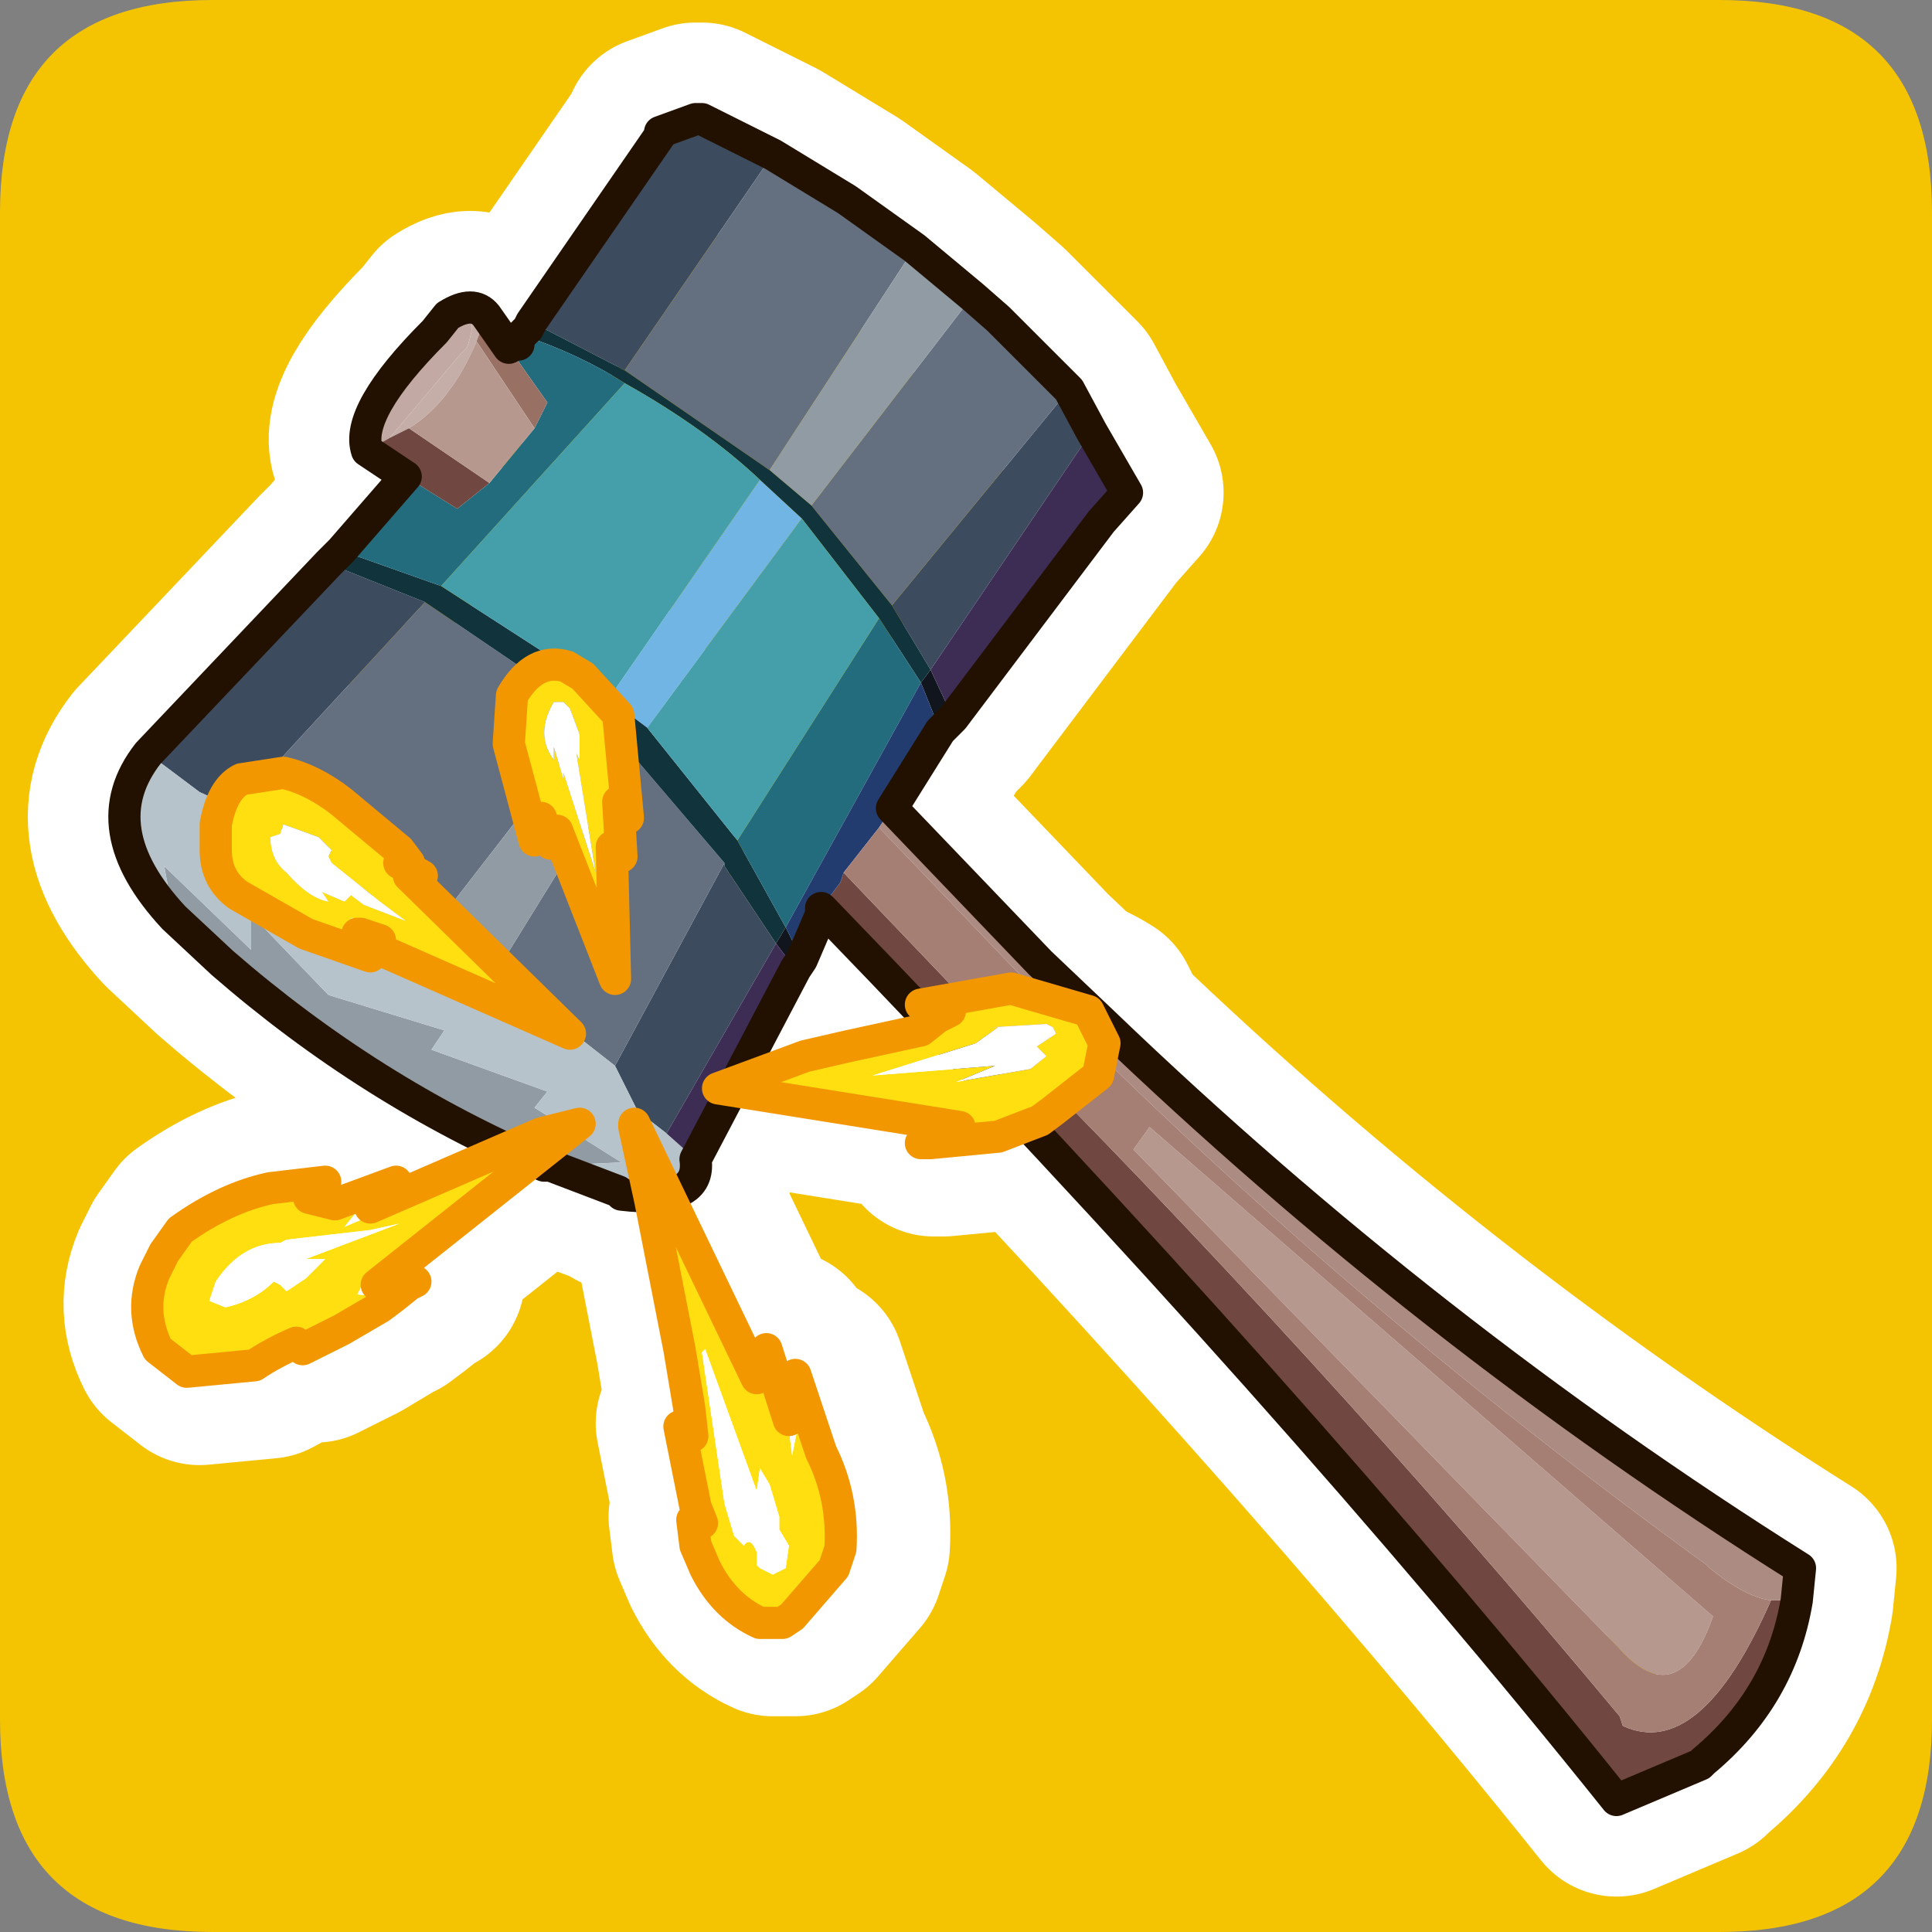 <?xml version="1.0" encoding="UTF-8" standalone="no"?>
<svg xmlns:ffdec="https://www.free-decompiler.com/flash" xmlns:xlink="http://www.w3.org/1999/xlink" ffdec:objectType="frame" height="30.0px" width="30.0px" xmlns="http://www.w3.org/2000/svg">
  <rect width="100%" height="100%" fill="#808080" stroke="none"/>
  <g transform="matrix(1.0, 0.0, 0.0, 1.0, 0.0, 0.0)">
    <use ffdec:characterId="1" height="30.0" transform="matrix(1.0, 0.0, 0.0, 1.0, 0.0, 0.0)" width="30.0" xlink:href="#shape0"/>
  </g>
  <defs>
    <g id="shape0" transform="matrix(1.0, 0.0, 0.0, 1.0, 0.0, 0.0)">
      <path d="M0.0 0.0 L30.0 0.0 30.0 30.0 0.0 30.0 0.0 0.0" fill="#33cc66" fill-opacity="0.0" fill-rule="evenodd" stroke="none"/>
      <path d="M0.0 26.7 L0.0 3.3 Q0.0 0.0 3.3 0.0 L26.7 0.0 Q30.0 0.0 30.0 3.3 L30.0 26.7 Q30.0 30.0 26.7 30.0 L3.3 30.0 Q0.0 30.0 0.0 26.7" fill="#f4c402" fill-rule="evenodd" stroke="none"/>
      <path d="M3.55 12.75 L3.95 12.05 4.6 11.95 Q5.05 12.05 5.5 12.4 L6.4 13.15 6.55 13.35 6.4 13.35 6.75 13.55 6.55 13.55 9.05 16.0 6.1 14.7 6.1 14.55 5.8 14.45 5.75 14.45 5.85 14.6 5.95 14.8 Q5.4 14.7 4.95 14.45 L3.9 13.85 Q3.55 13.6 3.55 13.15 L3.55 12.75 M9.25 10.45 L9.8 11.05 9.95 12.65 9.8 12.4 9.85 13.25 9.7 13.1 9.75 15.15 8.85 12.85 8.75 13.05 8.6 12.65 8.5 13.0 8.1 11.5 Q8.0 11.1 8.15 10.75 8.5 10.15 9.0 10.3 L9.25 10.45 M10.05 17.45 L10.05 17.4 11.95 21.35 12.1 20.9 12.45 22.0 12.55 21.3 12.95 22.5 Q13.3 23.2 13.25 24.0 L13.15 24.3 12.5 25.05 12.35 25.15 12.0 25.15 Q11.45 24.9 11.15 24.3 L11.0 23.95 10.95 23.55 11.0 23.55 11.1 23.6 11.0 23.35 10.75 22.1 10.95 22.25 10.9 21.8 10.75 20.9 10.3 18.6 10.05 17.45 M9.2 17.4 L6.05 19.9 6.65 19.85 6.55 19.9 6.3 20.1 6.1 20.25 6.0 20.3 5.5 20.6 4.9 20.9 4.8 20.8 4.15 21.15 3.1 21.25 2.65 20.9 Q2.35 20.3 2.6 19.7 L2.75 19.4 3.0 19.05 Q3.7 18.55 4.4 18.4 L5.25 18.3 5.0 18.55 5.4 18.65 6.35 18.3 5.95 18.7 8.6 17.55 9.2 17.4 M17.25 16.65 L16.55 17.2 16.35 17.35 15.7 17.6 14.65 17.7 14.5 17.7 15.1 17.45 11.35 16.85 12.7 16.35 13.35 16.2 14.5 15.95 14.75 15.75 14.95 15.65 14.5 15.55 15.9 15.3 Q16.55 15.3 17.1 15.65 L17.35 16.15 17.25 16.65 Z" fill="none" stroke="#ffffff" stroke-linecap="round" stroke-linejoin="round" stroke-width="3.0"/>
      <path d="M12.0 2.4 L13.15 3.1 14.2 3.85 15.1 4.6 15.5 4.95 16.6 6.05 16.95 6.7 17.5 7.65 17.1 8.1 14.8 11.15 14.6 11.35 13.85 12.55 16.15 14.95 17.15 15.9 Q22.15 20.7 27.95 24.35 L27.9 24.85 Q27.65 26.35 26.45 27.35 L26.4 27.4 25.1 27.95 Q20.1 21.7 12.8 14.15 L12.75 14.1 12.75 14.2 12.45 14.9 12.35 15.05 10.8 18.0 Q10.9 18.7 9.65 18.55 L9.6 18.5 8.55 18.1 8.45 18.1 Q5.75 16.95 3.45 14.95 L2.7 14.25 Q1.4 12.85 2.3 11.7 L5.1 8.75 5.3 8.55 6.3 7.4 5.7 7.0 Q5.5 6.4 6.75 5.15 L6.95 4.9 Q7.35 4.65 7.55 4.9 L7.9 5.4 8.0 5.35 8.05 5.35 8.05 5.3 8.1 5.2 8.2 5.1 8.25 5.0 10.25 2.1 10.25 2.05 10.8 1.85 10.9 1.85 12.0 2.4 Z" fill="none" stroke="#ffffff" stroke-linecap="round" stroke-linejoin="round" stroke-width="3.0"/>
      <path d="M8.25 5.0 L10.25 2.1 10.25 2.05 10.8 1.85 10.9 1.85 12.0 2.4 9.7 5.75 8.25 5.0 M16.6 6.05 L16.95 6.7 14.45 10.4 13.85 9.4 16.6 6.05 M2.3 11.7 L5.1 8.75 6.6 9.35 3.65 12.55 3.1 12.3 2.3 11.7 M11.25 13.4 L11.25 13.45 12.05 14.65 10.35 17.6 9.9 17.25 9.55 16.55 11.25 13.4" fill="#3d4b5f" fill-rule="evenodd" stroke="none"/>
      <path d="M12.0 2.4 L13.15 3.1 14.2 3.85 11.95 7.3 9.7 5.75 12.0 2.4 M15.1 4.6 L15.5 4.95 16.6 6.05 13.85 9.4 12.6 7.85 15.1 4.6 M7.7 15.1 L9.8 11.7 11.25 13.4 9.55 16.55 7.7 15.1 M9.25 11.15 L6.85 14.25 5.75 13.9 4.95 13.15 3.65 12.55 6.6 9.35 9.25 11.15" fill="#646f80" fill-rule="evenodd" stroke="none"/>
      <path d="M14.2 3.85 L15.1 4.6 12.6 7.85 11.95 7.3 14.2 3.85 M8.55 18.1 L8.45 18.1 Q5.75 16.95 3.45 14.95 L2.7 14.25 2.55 13.45 3.9 14.75 3.9 14.2 5.1 15.45 6.9 16.0 6.7 16.3 8.5 16.95 8.3 17.2 9.65 18.05 8.55 18.1 M7.7 15.1 L7.3 15.05 6.8 14.5 6.85 14.25 9.25 11.15 9.8 11.7 7.7 15.1" fill="#919ba4" fill-rule="evenodd" stroke="none"/>
      <path d="M11.8 7.45 L12.45 8.05 10.05 11.3 9.45 10.85 11.8 7.45" fill="#71b5e5" fill-rule="evenodd" stroke="none"/>
      <path d="M5.1 8.75 L5.3 8.55 6.85 9.1 9.25 10.65 9.45 10.85 10.05 11.3 11.45 13.05 12.2 14.4 12.05 14.65 11.25 13.45 11.25 13.4 9.8 11.7 9.25 11.15 6.6 9.35 5.1 8.75 M8.1 5.2 L8.2 5.1 8.25 5.0 9.7 5.75 11.95 7.3 12.6 7.85 13.85 9.4 14.45 10.4 14.3 10.6 13.65 9.6 12.45 8.05 11.8 7.45 Q10.95 6.65 9.7 5.95 9.0 5.5 8.1 5.2" fill="#11333c" fill-rule="evenodd" stroke="none"/>
      <path d="M5.3 8.55 L6.3 7.4 7.1 7.9 7.6 7.5 8.3 6.65 8.5 6.25 7.9 5.4 8.0 5.35 8.05 5.35 8.05 5.3 8.1 5.2 Q9.0 5.5 9.7 5.95 L6.85 9.1 5.3 8.55 M13.65 9.6 L14.3 10.6 12.2 14.4 11.45 13.05 13.65 9.6" fill="#236c7e" fill-rule="evenodd" stroke="none"/>
      <path d="M6.95 4.9 Q7.35 4.65 7.55 4.9 L7.4 5.3 Q7.0 6.25 6.35 6.65 L6.05 6.8 7.15 5.5 7.25 5.4 Q7.5 4.7 6.95 4.9" fill="#c6aea8" fill-rule="evenodd" stroke="none"/>
      <path d="M5.7 7.0 Q5.5 6.4 6.75 5.15 L6.95 4.9 Q7.5 4.7 7.25 5.4 L7.15 5.5 6.05 6.8 5.7 7.0" fill="#c2a9a3" fill-rule="evenodd" stroke="none"/>
      <path d="M7.55 4.9 L7.9 5.4 8.5 6.25 8.3 6.65 7.4 5.3 7.55 4.9" fill="#987064" fill-rule="evenodd" stroke="none"/>
      <path d="M27.9 24.85 Q27.65 26.35 26.45 27.35 L26.4 27.4 25.1 27.95 Q20.1 21.7 12.8 14.15 L12.75 14.1 13.05 13.7 13.1 13.55 15.2 15.75 Q20.45 21.0 25.15 26.65 L25.2 26.8 Q26.4 27.35 27.5 24.85 L27.9 24.85 M6.3 7.4 L5.7 7.0 6.05 6.8 6.35 6.65 7.6 7.5 7.1 7.9 6.3 7.4" fill="#704841" fill-rule="evenodd" stroke="none"/>
      <path d="M6.35 6.65 Q7.0 6.25 7.4 5.3 L8.3 6.65 7.6 7.5 6.35 6.65 M17.6 17.85 L17.85 17.5 26.6 25.1 Q26.05 26.65 25.1 25.55 L17.6 17.85" fill="#b6988f" fill-rule="evenodd" stroke="none"/>
      <path d="M11.8 7.45 L9.45 10.85 9.25 10.65 6.85 9.1 9.7 5.95 Q10.95 6.65 11.8 7.45 M10.05 11.3 L12.45 8.05 13.65 9.6 11.45 13.05 10.05 11.3" fill="#459faa" fill-rule="evenodd" stroke="none"/>
      <path d="M10.8 18.0 Q10.9 18.7 9.65 18.55 L9.6 18.5 8.55 18.1 9.65 18.05 8.3 17.2 8.5 16.95 6.7 16.3 6.9 16.0 5.1 15.45 3.9 14.2 3.9 14.75 2.55 13.45 2.7 14.25 Q1.4 12.85 2.3 11.7 L3.1 12.3 3.65 12.55 4.95 13.15 5.75 13.9 6.85 14.25 6.8 14.5 7.3 15.05 7.7 15.1 9.55 16.55 9.9 17.25 10.35 17.6 10.8 18.0" fill="#b6c3cb" fill-rule="evenodd" stroke="none"/>
      <path d="M14.8 11.15 L14.6 11.35 14.3 10.6 14.45 10.4 14.8 11.15 M12.45 14.9 L12.35 15.05 12.05 14.65 12.2 14.4 12.45 14.9" fill="#11151e" fill-rule="evenodd" stroke="none"/>
      <path d="M16.95 6.7 L17.5 7.65 17.1 8.1 14.8 11.15 14.45 10.4 16.95 6.7 M12.35 15.05 L10.8 18.0 10.35 17.6 12.05 14.65 12.35 15.05" fill="#3d2c54" fill-rule="evenodd" stroke="none"/>
      <path d="M14.6 11.35 L13.85 12.55 13.65 12.85 13.1 13.55 13.05 13.7 12.75 14.1 12.75 14.2 12.45 14.9 12.2 14.4 14.3 10.6 14.6 11.35" fill="#233c70" fill-rule="evenodd" stroke="none"/>
      <path d="M13.85 12.55 L16.15 14.95 17.15 15.9 Q22.15 20.7 27.95 24.35 L27.9 24.85 27.5 24.85 Q27.1 24.8 26.55 24.35 L26.5 24.3 Q21.2 20.45 16.85 16.15 L15.9 15.2 13.65 12.85 13.85 12.55" fill="#ac8b82" fill-rule="evenodd" stroke="none"/>
      <path d="M13.1 13.55 L13.65 12.85 15.9 15.2 16.85 16.15 Q21.2 20.45 26.5 24.3 L26.55 24.35 Q27.1 24.8 27.5 24.85 26.4 27.35 25.2 26.8 L25.15 26.65 Q20.45 21.0 15.2 15.75 L13.1 13.55 M17.6 17.85 L25.1 25.55 Q26.05 26.65 26.6 25.1 L17.85 17.5 17.6 17.85" fill="#a57e74" fill-rule="evenodd" stroke="none"/>
      <path d="M8.25 5.0 L10.25 2.1 10.25 2.05 10.8 1.85 10.9 1.85 12.0 2.4 13.15 3.1 14.2 3.85 15.1 4.6 15.5 4.95 16.6 6.05 16.95 6.7 17.5 7.65 17.1 8.1 14.8 11.15 14.6 11.35 13.85 12.55 16.15 14.95 17.15 15.9 Q22.15 20.7 27.95 24.35 L27.9 24.85 Q27.65 26.35 26.45 27.35 L26.4 27.4 25.1 27.95 Q20.1 21.7 12.8 14.15 L12.75 14.1 12.75 14.2 12.45 14.9 12.35 15.05 10.8 18.0 Q10.9 18.7 9.65 18.55 L9.6 18.5 8.55 18.1 8.45 18.1 Q5.75 16.95 3.45 14.95 L2.7 14.25 Q1.4 12.85 2.3 11.7 L5.1 8.75 5.3 8.55 6.3 7.4 5.7 7.0 Q5.5 6.4 6.75 5.15 L6.95 4.9 Q7.35 4.65 7.55 4.9 L7.9 5.4 8.0 5.35 8.05 5.35 8.05 5.3 8.1 5.2 8.2 5.1 8.25 5.0 Z" fill="none" stroke="#221100" stroke-linecap="round" stroke-linejoin="round" stroke-width="0.5"/>
      <path d="M4.4 12.8 L4.35 12.95 4.2 13.0 Q4.2 13.35 4.45 13.55 4.8 13.95 5.1 14.0 L5.0 13.85 5.35 14.0 5.45 13.9 5.65 14.05 6.3 14.3 5.9 14.0 5.15 13.4 5.1 13.3 5.15 13.2 4.95 13.0 4.4 12.8 M5.6 14.5 L5.55 14.5 5.65 14.65 5.65 14.7 3.95 14.0 3.5 13.35 3.45 12.7 Q3.65 12.1 4.15 12.1 4.6 12.1 5.0 12.4 L5.85 13.0 6.25 13.3 5.95 13.3 6.05 13.35 6.2 13.55 6.2 13.6 8.5 15.75 6.2 14.75 6.15 14.75 6.0 14.65 6.1 14.6 5.45 14.25 5.6 14.5 M5.9 20.3 L4.75 20.8 4.7 20.65 3.95 21.0 2.9 21.2 2.55 20.85 2.4 20.15 Q2.5 19.3 3.05 19.05 3.9 18.6 4.8 18.45 L4.6 18.7 5.2 18.85 5.75 18.55 5.35 19.05 8.75 17.6 7.7 18.4 7.2 18.8 5.9 19.75 5.65 19.9 5.55 20.1 6.1 20.15 5.9 20.3 6.1 20.15 5.9 20.3 M7.95 11.2 Q8.15 10.5 8.7 10.45 9.2 10.55 9.45 11.15 L9.6 12.2 9.45 12.0 9.6 13.05 9.4 12.95 9.5 14.85 8.6 12.65 8.55 12.8 8.3 12.4 8.25 12.75 7.95 11.65 7.95 11.2 M8.85 11.0 L8.75 10.9 8.6 10.9 Q8.3 11.4 8.6 11.8 L8.6 11.6 8.75 12.1 8.75 12.0 9.25 13.55 8.95 11.7 9.0 11.8 9.0 11.4 8.85 11.0 M6.2 19.0 L5.75 19.1 4.45 19.25 4.35 19.3 Q3.75 19.3 3.35 19.9 L3.25 20.2 3.5 20.3 Q3.95 20.2 4.25 19.9 L4.35 19.95 4.45 20.05 4.75 19.85 5.05 19.55 4.75 19.55 6.2 19.0 M10.9 21.0 L11.25 23.35 11.4 23.85 11.55 24.0 Q11.65 23.85 11.75 24.1 L11.75 24.3 11.8 24.35 12.0 24.45 12.2 24.35 12.25 24.0 12.1 23.75 12.1 23.65 12.1 23.6 12.1 23.55 11.95 23.05 11.8 22.8 11.75 23.15 10.95 20.95 10.9 21.0 M10.8 22.45 L10.75 21.95 9.95 17.75 11.0 19.9 11.55 21.05 11.8 21.5 11.9 21.05 12.15 21.8 12.25 22.2 12.3 22.6 12.45 21.85 12.85 23.4 Q13.1 24.25 12.55 24.85 L12.25 25.05 11.75 25.0 11.35 24.7 Q10.9 24.35 10.8 23.7 L10.9 23.75 10.95 23.8 10.95 23.75 10.75 22.55 10.8 22.55 10.8 22.45 M17.1 16.25 L17.05 16.45 16.45 17.05 16.35 17.15 16.0 17.35 15.6 17.5 14.55 17.7 15.1 17.45 11.4 16.9 Q11.95 16.65 12.5 16.55 L12.5 16.5 13.75 16.2 14.4 16.05 14.5 15.95 14.85 15.7 14.65 15.55 Q15.5 15.35 16.35 15.55 16.7 15.6 17.0 15.95 L17.1 16.25 M16.35 15.95 L16.25 15.9 15.4 15.95 15.5 15.95 15.15 16.2 13.55 16.7 15.45 16.55 14.85 16.8 16.0 16.6 16.25 16.4 16.1 16.25 16.4 16.05 16.35 15.95" fill="#ffdf10" fill-rule="evenodd" stroke="none"/>
      <path d="M4.4 12.8 L4.95 13.0 5.15 13.2 5.1 13.3 5.15 13.4 5.9 14.0 6.3 14.3 5.65 14.05 5.45 13.9 5.35 14.0 5.0 13.85 5.1 14.0 Q4.8 13.95 4.45 13.55 4.2 13.35 4.2 13.0 L4.35 12.95 4.4 12.8 M5.65 14.65 L5.75 14.85 4.75 14.5 3.7 13.9 Q3.35 13.65 3.35 13.2 L3.35 12.8 Q3.45 12.25 3.75 12.1 L4.4 12.0 Q4.85 12.1 5.3 12.45 L6.2 13.2 6.35 13.4 6.2 13.4 6.55 13.6 6.35 13.6 8.85 16.05 5.9 14.75 5.9 14.6 5.6 14.5 5.45 14.25 6.1 14.6 6.0 14.65 6.15 14.75 6.2 14.75 8.5 15.75 6.2 13.6 6.2 13.55 6.05 13.35 5.95 13.3 6.25 13.3 5.85 13.0 5.0 12.4 Q4.6 12.1 4.15 12.1 3.65 12.1 3.45 12.7 L3.5 13.35 3.95 14.0 5.65 14.7 5.65 14.65 M9.05 10.5 L9.6 11.1 9.75 12.7 9.6 12.45 9.65 13.3 9.5 13.15 9.55 15.2 8.65 12.9 8.55 13.1 8.4 12.7 8.3 13.05 7.9 11.55 7.95 10.8 Q8.3 10.2 8.8 10.35 L9.05 10.5 M8.85 11.0 L9.0 11.4 9.0 11.8 8.95 11.7 9.25 13.55 8.75 12.0 8.75 12.1 8.6 11.6 8.6 11.8 Q8.3 11.4 8.6 10.9 L8.75 10.9 8.85 11.0 M7.95 11.2 L7.95 11.65 8.25 12.75 8.3 12.4 8.55 12.8 8.6 12.65 9.5 14.85 9.4 12.95 9.6 13.05 9.45 12.0 9.6 12.2 9.45 11.15 Q9.2 10.55 8.7 10.45 8.15 10.5 7.95 11.2 M6.1 20.15 L5.55 20.1 5.65 19.9 5.9 19.75 7.2 18.8 7.7 18.4 8.75 17.6 5.35 19.05 5.75 18.55 5.2 18.85 4.6 18.7 4.8 18.45 Q3.9 18.6 3.05 19.05 2.5 19.3 2.4 20.15 L2.55 20.85 2.9 21.2 3.95 21.0 4.7 20.65 4.75 20.8 5.9 20.3 5.3 20.65 4.7 20.95 4.6 20.85 Q4.25 21.0 3.95 21.2 L2.9 21.3 2.45 20.95 Q2.15 20.35 2.4 19.75 L2.55 19.45 2.8 19.1 Q3.5 18.6 4.2 18.45 L5.05 18.35 4.8 18.6 5.2 18.7 6.15 18.35 5.75 18.75 8.4 17.6 9.0 17.45 5.85 19.95 6.45 19.9 6.35 19.95 6.1 20.15 M9.85 17.5 L9.85 17.45 11.75 21.4 11.9 20.95 12.25 22.05 12.35 21.35 12.75 22.55 Q13.1 23.25 13.05 24.05 L12.95 24.35 12.3 25.1 12.15 25.2 11.8 25.2 Q11.25 24.95 10.95 24.35 L10.8 24.0 10.75 23.6 10.8 23.6 10.9 23.65 10.8 23.4 10.55 22.15 10.75 22.3 10.7 21.85 10.55 20.95 10.1 18.65 9.85 17.5 M6.2 19.0 L4.75 19.55 5.05 19.55 4.75 19.85 4.45 20.05 4.35 19.95 4.25 19.9 Q3.95 20.2 3.5 20.3 L3.25 20.2 3.35 19.9 Q3.75 19.3 4.35 19.3 L4.45 19.25 5.75 19.1 6.2 19.0 M10.9 21.0 L10.95 20.95 11.75 23.15 11.8 22.8 11.95 23.05 12.1 23.55 12.1 23.6 12.1 23.65 12.1 23.75 12.25 24.0 12.2 24.35 12.0 24.45 11.8 24.35 11.75 24.3 11.75 24.1 Q11.65 23.85 11.55 24.0 L11.4 23.85 11.25 23.35 10.9 21.0 M10.75 22.55 L10.95 23.75 10.95 23.8 10.9 23.75 10.8 23.7 Q10.9 24.35 11.35 24.7 L11.75 25.0 12.25 25.05 12.55 24.85 Q13.1 24.25 12.85 23.4 L12.45 21.85 12.3 22.6 12.25 22.2 12.15 21.8 11.9 21.05 11.8 21.5 11.55 21.05 11.0 19.9 9.95 17.75 10.75 21.95 10.8 22.45 10.7 22.3 10.75 22.55 M17.1 16.25 L17.0 15.95 Q16.7 15.6 16.35 15.55 15.5 15.35 14.65 15.55 L14.85 15.7 14.5 15.95 14.4 16.05 13.75 16.2 12.5 16.5 12.5 16.55 Q11.95 16.65 11.4 16.9 L15.1 17.45 14.55 17.7 15.6 17.5 16.0 17.35 16.35 17.15 16.45 17.05 17.05 16.45 17.1 16.25 M17.15 16.2 L17.05 16.7 16.35 17.25 16.15 17.4 15.5 17.65 14.45 17.75 14.3 17.75 14.9 17.5 11.15 16.9 12.5 16.4 13.15 16.25 14.3 16.0 14.55 15.8 14.75 15.7 14.3 15.6 15.7 15.35 16.9 15.7 17.15 16.2 M16.35 15.95 L16.4 16.05 16.1 16.25 16.25 16.4 16.0 16.6 14.85 16.8 15.45 16.55 13.55 16.7 15.15 16.2 15.5 15.95 15.4 15.95 16.25 15.9 16.35 15.95" fill="#ffffff" fill-rule="evenodd" stroke="none"/>
      <path d="M10.8 22.45 L10.8 22.55 10.75 22.55 10.7 22.3 10.8 22.45" fill="#00d694" fill-opacity="0.498" fill-rule="evenodd" stroke="none"/>
      <path d="M5.65 14.65 L5.75 14.85 4.75 14.5 3.7 13.9 Q3.35 13.65 3.35 13.2 L3.35 12.8 Q3.45 12.25 3.75 12.1 L4.4 12.0 Q4.85 12.1 5.3 12.45 L6.2 13.2 6.35 13.4 6.2 13.4 6.55 13.6 6.35 13.6 8.85 16.05 5.9 14.75 5.9 14.6 5.6 14.5 5.55 14.5 5.65 14.65 M9.05 10.5 L9.6 11.1 9.75 12.7 9.6 12.45 9.65 13.3 9.5 13.15 9.55 15.2 8.65 12.9 8.55 13.1 8.4 12.7 8.3 13.05 7.9 11.55 7.95 10.8 Q8.3 10.2 8.8 10.35 L9.05 10.5 M5.9 20.3 L6.1 20.15 6.35 19.95 6.45 19.9 5.85 19.95 9.0 17.45 8.4 17.6 5.75 18.75 6.15 18.35 5.2 18.7 4.8 18.6 5.05 18.35 4.2 18.45 Q3.5 18.6 2.8 19.1 L2.55 19.45 2.4 19.75 Q2.15 20.35 2.45 20.95 L2.9 21.3 3.95 21.2 Q4.25 21.0 4.6 20.85 L4.7 20.95 5.3 20.65 5.9 20.3 M9.85 17.5 L9.85 17.45 11.75 21.4 11.9 20.95 12.25 22.05 12.35 21.35 12.75 22.55 Q13.1 23.25 13.05 24.05 L12.95 24.35 12.3 25.1 12.15 25.2 11.8 25.2 Q11.25 24.95 10.95 24.35 L10.8 24.0 10.75 23.6 10.8 23.6 10.9 23.65 10.8 23.4 10.55 22.15 10.75 22.3 10.7 21.85 10.55 20.95 10.1 18.65 9.85 17.5 M17.15 16.2 L17.05 16.7 16.35 17.25 16.15 17.4 15.5 17.65 14.45 17.75 14.3 17.75 14.9 17.5 11.15 16.9 12.5 16.4 13.15 16.25 14.3 16.0 14.55 15.8 14.75 15.7 14.3 15.6 15.7 15.35 16.9 15.7 17.15 16.2 Z" fill="none" stroke="#f39700" stroke-linecap="round" stroke-linejoin="round" stroke-width="0.5"/>
    </g>
  </defs>
</svg>

